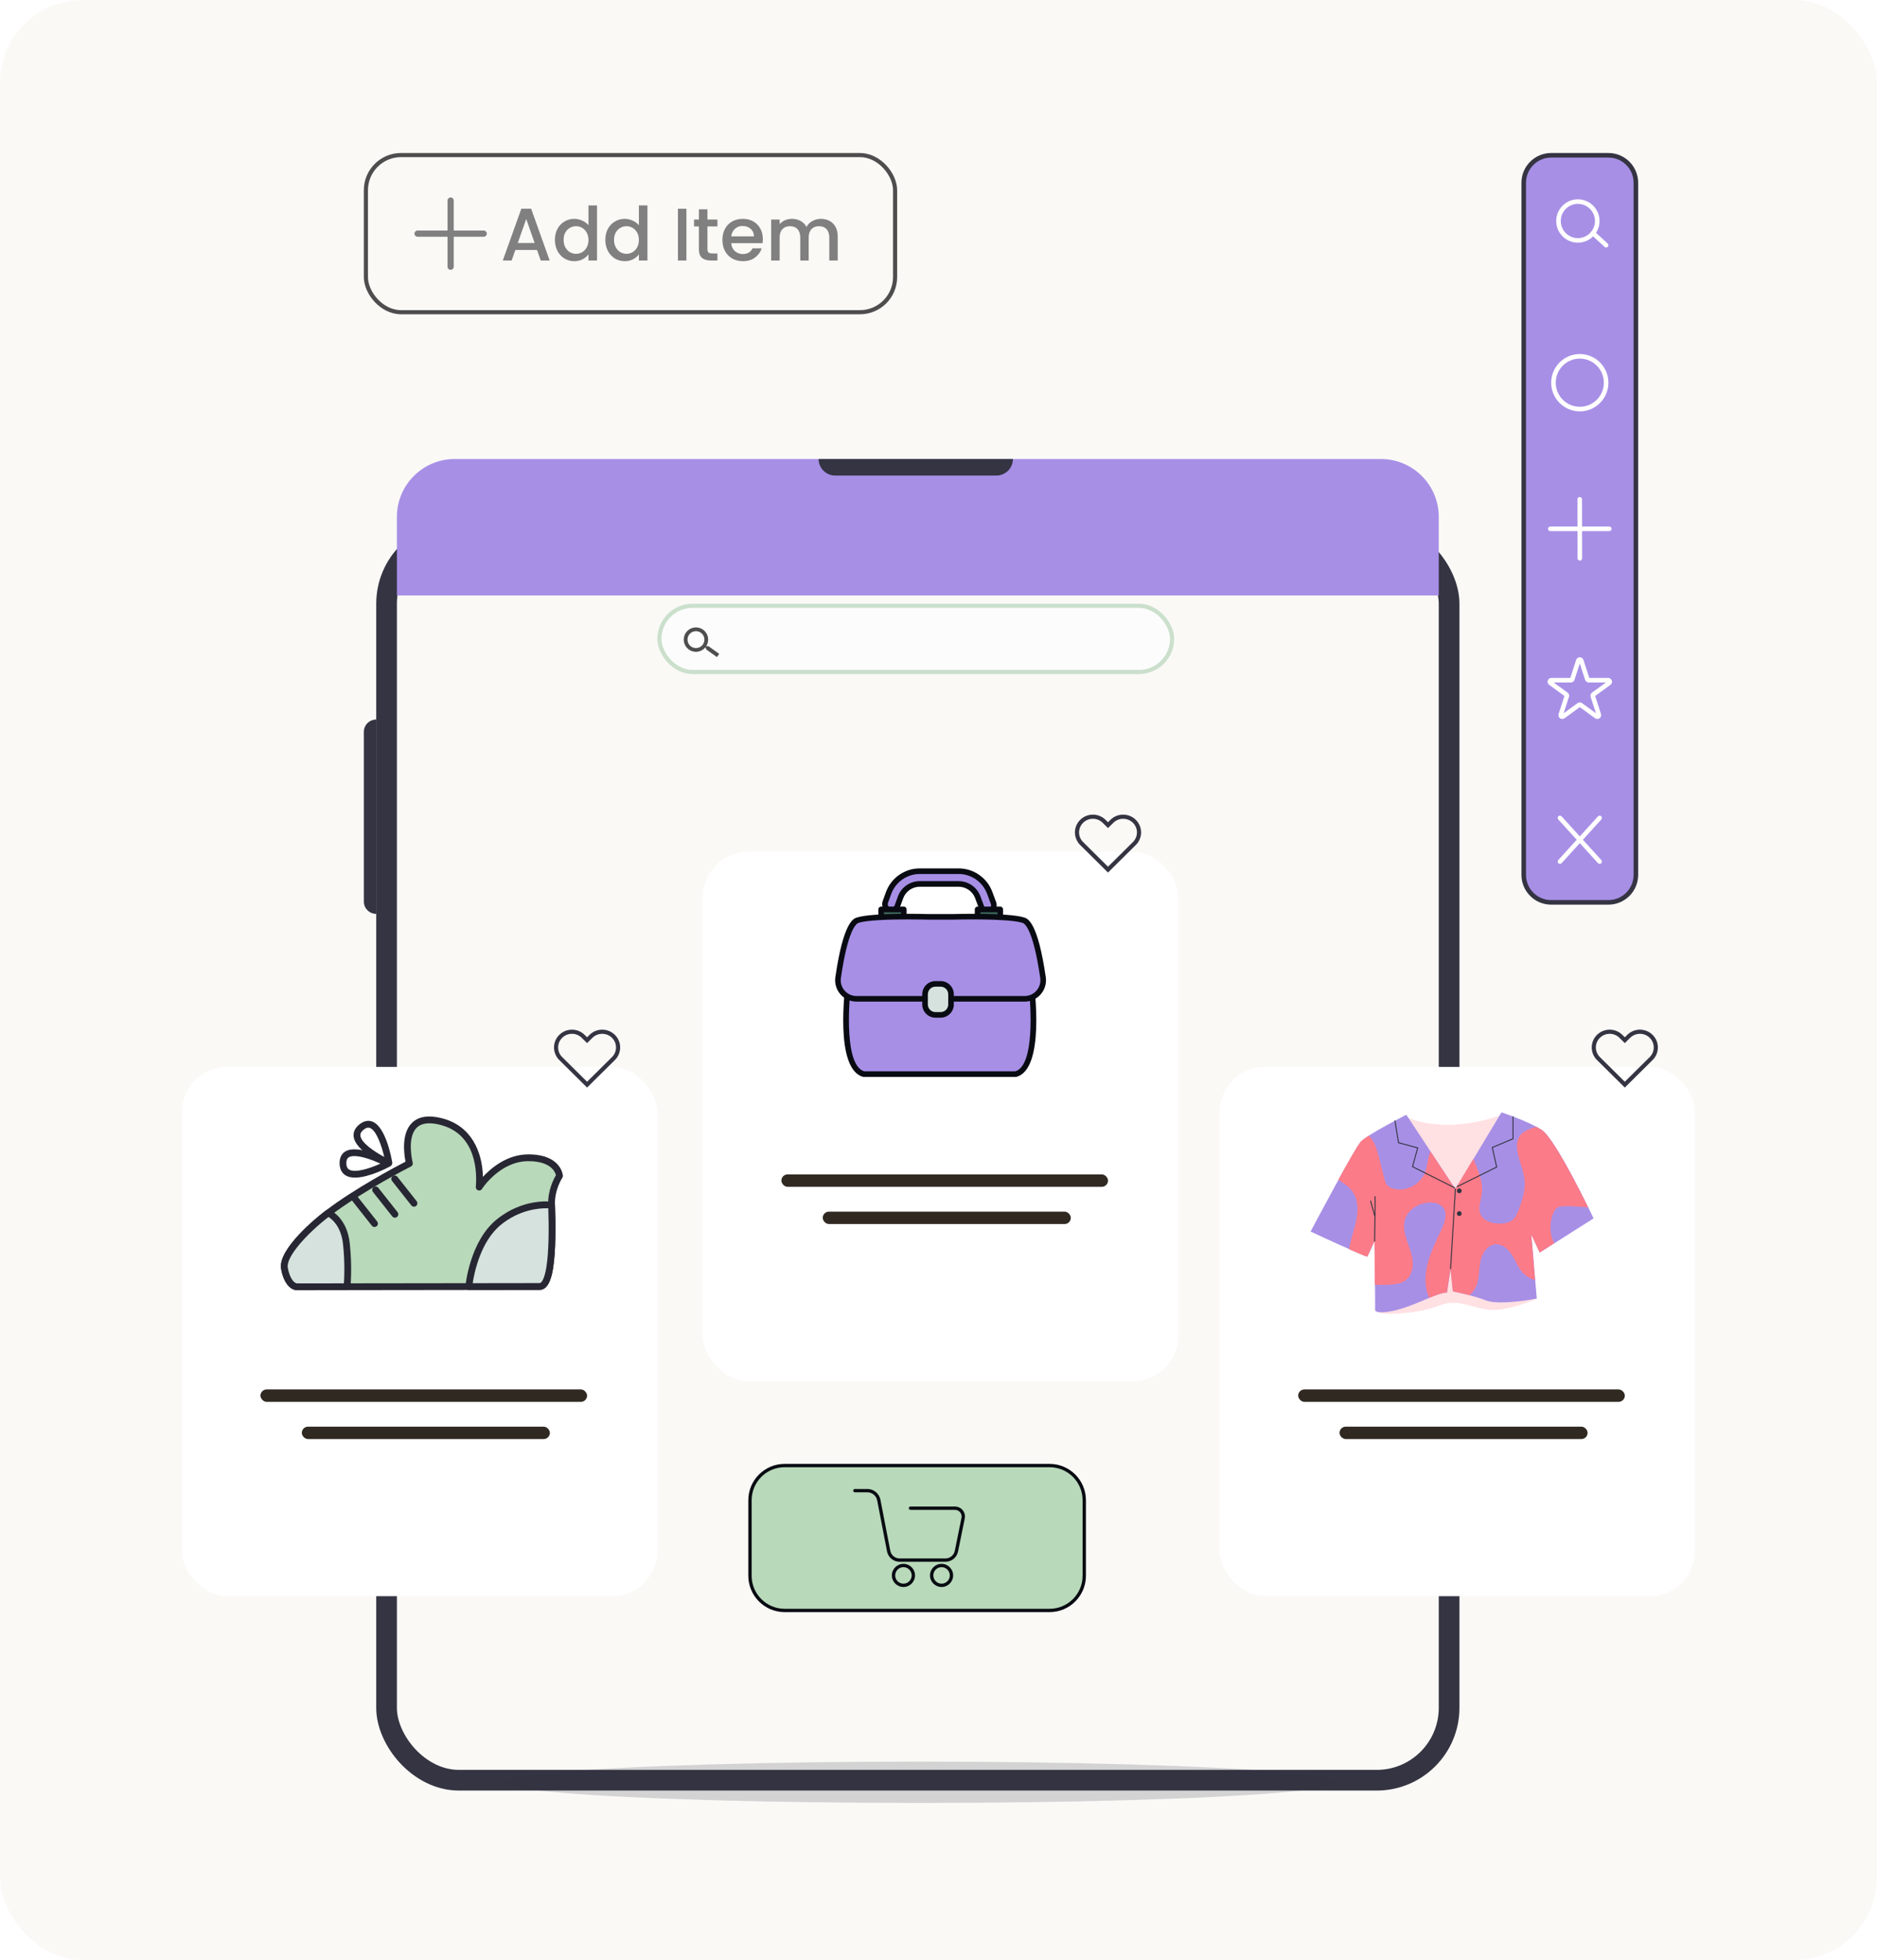 <svg width="454" height="474" viewBox="0 0 454 474" fill="none" xmlns="http://www.w3.org/2000/svg">
<rect width="454" height="474" rx="20" fill="#FAF9F6"/>
<path d="M389.048 218.212H375.182C371.521 218.212 368.553 215.241 368.553 211.576V44.189C368.553 40.524 371.521 37.553 375.182 37.553H389.048C392.709 37.553 395.677 40.524 395.677 44.189V211.576C395.677 215.241 392.709 218.212 389.048 218.212Z" fill="#A78FE6"/>
<path d="M389.048 218.765H375.181C371.222 218.765 368 215.54 368 211.576V44.189C368 40.225 371.222 37 375.181 37H389.048C393.008 37 396.229 40.225 396.229 44.189V211.576C396.229 215.54 393.007 218.765 389.048 218.765ZM375.181 38.105C371.83 38.105 369.105 40.835 369.105 44.189V211.576C369.105 214.93 371.83 217.659 375.181 217.659H389.048C392.399 217.659 395.125 214.93 395.125 211.576V44.189C395.125 40.835 392.399 38.105 389.048 38.105H375.181Z" fill="#343442"/>
<path d="M381.649 58.689C378.759 58.689 376.408 56.336 376.408 53.443C376.408 50.55 378.759 48.196 381.649 48.196C384.538 48.196 386.889 50.55 386.889 53.443C386.889 56.336 384.538 58.689 381.649 58.689ZM381.649 49.302C379.368 49.302 377.513 51.159 377.513 53.442C377.513 55.726 379.368 57.583 381.649 57.583C383.93 57.583 385.785 55.726 385.785 53.442C385.785 51.159 383.929 49.302 381.649 49.302Z" fill="white"/>
<path d="M388.486 59.858C388.352 59.858 388.218 59.81 388.112 59.713L384.929 56.787C384.704 56.581 384.689 56.231 384.896 56.006C385.102 55.781 385.451 55.767 385.676 55.973L388.859 58.898C389.083 59.105 389.099 59.454 388.892 59.679C388.784 59.798 388.635 59.858 388.486 59.858Z" fill="white"/>
<path d="M386.914 208.906C386.764 208.906 386.615 208.846 386.506 208.726L376.906 198.169C376.7 197.943 376.717 197.593 376.942 197.388C377.168 197.182 377.517 197.199 377.722 197.425L387.322 207.982C387.528 208.207 387.511 208.557 387.286 208.762C387.18 208.859 387.047 208.906 386.914 208.906Z" fill="white"/>
<path d="M377.314 208.906C377.181 208.906 377.048 208.859 376.942 208.762C376.717 208.557 376.7 208.207 376.906 207.982L386.506 197.425C386.71 197.199 387.06 197.182 387.285 197.388C387.511 197.594 387.527 197.943 387.322 198.169L377.722 208.726C377.614 208.845 377.464 208.906 377.314 208.906Z" fill="white"/>
<path d="M382.124 135.574C381.819 135.574 381.572 135.327 381.571 135.022L381.551 120.745C381.55 120.44 381.797 120.192 382.102 120.191H382.103C382.408 120.191 382.655 120.438 382.655 120.744L382.676 135.02C382.676 135.325 382.429 135.573 382.124 135.574H382.124Z" fill="white"/>
<path d="M374.984 128.437C374.679 128.437 374.432 128.189 374.432 127.884C374.432 127.579 374.679 127.331 374.984 127.331L389.244 127.328C389.549 127.328 389.796 127.576 389.796 127.881C389.796 128.186 389.549 128.434 389.244 128.434L374.984 128.437Z" fill="white"/>
<path d="M386.352 173.871C386.161 173.871 385.969 173.811 385.804 173.69L382.114 171.006L378.424 173.691C378.184 173.865 377.885 173.915 377.606 173.829C377.324 173.742 377.096 173.526 376.998 173.25C376.928 173.055 376.926 172.847 376.992 172.648L378.401 168.305L374.711 165.621C374.307 165.327 374.205 164.786 374.474 164.363C374.645 164.094 374.938 163.934 375.258 163.934H379.819L381.229 159.591C381.229 159.591 381.229 159.591 381.229 159.591C381.301 159.369 381.451 159.184 381.65 159.07C381.791 158.989 381.951 158.947 382.114 158.947C382.519 158.947 382.875 159.206 383 159.592L384.41 163.935H388.971C389.438 163.935 389.826 164.272 389.893 164.736C389.942 165.079 389.798 165.417 389.518 165.621L385.828 168.305L387.238 172.648C387.359 173.02 387.24 173.419 386.934 173.664C386.762 173.802 386.557 173.871 386.352 173.871ZM375.791 165.04L379.152 167.484C379.267 167.569 379.361 167.678 379.427 167.802C379.545 168.024 379.567 168.289 379.49 168.528L378.206 172.482L381.567 170.038C381.889 169.804 382.343 169.805 382.663 170.038L386.023 172.482L384.739 168.527C384.678 168.338 384.678 168.139 384.739 167.951C384.801 167.761 384.918 167.6 385.078 167.484L388.439 165.04H384.284C384.086 165.04 383.897 164.978 383.737 164.862C383.577 164.745 383.46 164.584 383.398 164.396L382.114 160.44L380.831 164.395C380.772 164.576 380.662 164.732 380.512 164.847C380.35 164.971 380.149 165.04 379.945 165.04H375.791ZM382.012 170.932C382.013 170.932 382.013 170.932 382.013 170.932H382.012Z" fill="white"/>
<path d="M382.114 99.477C378.297 99.477 375.191 96.368 375.191 92.546C375.191 88.725 378.297 85.616 382.114 85.616C385.931 85.616 389.036 88.725 389.036 92.546C389.036 96.368 385.931 99.477 382.114 99.477ZM382.114 86.722C378.906 86.722 376.296 89.335 376.296 92.546C376.296 95.758 378.906 98.371 382.114 98.371C385.322 98.371 387.932 95.758 387.932 92.546C387.932 89.335 385.322 86.722 382.114 86.722Z" fill="white"/>
<g filter="url(#filter0_d_1006_1134)">
<rect x="91" y="106" width="262" height="307" rx="20" fill="#FAF9F6"/>
<rect x="93.5" y="108.5" width="257" height="302" rx="17.5" stroke="#343442" stroke-width="5"/>
</g>
<path d="M96 125C96 117.268 102.268 111 110 111H334C341.732 111 348 117.268 348 125V144H96V125Z" fill="#A78FE6"/>
<g filter="url(#filter1_d_1006_1134)">
<rect x="159.5" y="136.5" width="124" height="16" rx="8" fill="#FCFCFC" stroke="#CBE0CC"/>
<path d="M171.357 146.25L171.002 146.308L170.857 146.207C171.225 145.606 171.365 144.892 171.25 144.197C171.155 143.62 170.892 143.085 170.493 142.659C170.094 142.232 169.578 141.934 169.009 141.801C168.441 141.667 167.845 141.706 167.298 141.911C166.751 142.116 166.278 142.478 165.937 142.952C165.596 143.427 165.404 143.991 165.384 144.574C165.364 145.158 165.518 145.734 165.826 146.23C166.134 146.726 166.582 147.12 167.114 147.361C167.646 147.603 168.237 147.681 168.814 147.587C169.535 147.468 170.156 147.095 170.595 146.572L170.736 146.678L170.794 147.032L173.403 148.9L173.962 148.123L171.357 146.25ZM168.666 146.69C167.55 146.873 166.501 146.12 166.318 145.005C166.135 143.889 166.888 142.841 168.005 142.658C169.121 142.475 170.17 143.228 170.353 144.343C170.536 145.459 169.783 146.508 168.666 146.69Z" fill="#4E4E4E"/>
</g>
<path d="M88 177C88 175.343 89.343 174 91 174V221C89.343 221 88 219.657 88 218V177Z" fill="#343442"/>
<path d="M202 115C199.791 115 198 113.209 198 111L245 111C245 113.209 243.209 115 241 115L202 115Z" fill="#343442"/>
<ellipse cx="222.5" cy="431" rx="100.5" ry="5" fill="#343442" fill-opacity="0.19"/>
<path d="M253.882 389.446H189.78C185.154 389.446 181.404 385.692 181.404 381.061V362.79C181.404 358.158 185.154 354.404 189.78 354.404H253.882C258.508 354.404 262.258 358.158 262.258 362.79V381.061C262.258 385.692 258.508 389.446 253.882 389.446Z" fill="#B8D9BA"/>
<path d="M253.881 389.849H189.779C184.938 389.849 181 385.907 181 381.06V362.789C181 357.943 184.938 354 189.779 354H253.881C258.722 354 262.66 357.943 262.66 362.789V381.06C262.66 385.907 258.722 389.849 253.881 389.849ZM189.779 354.808C185.383 354.808 181.807 358.388 181.807 362.789V381.06C181.807 385.461 185.383 389.042 189.779 389.042H253.881C258.277 389.042 261.853 385.461 261.853 381.06V362.789C261.853 358.388 258.277 354.808 253.881 354.808H189.779Z" fill="#090B12"/>
<path d="M228.701 377.673H217.583C216.106 377.673 214.829 376.619 214.549 375.167L212.166 362.835C211.947 361.702 210.951 360.879 209.798 360.879H206.771C206.548 360.879 206.367 360.698 206.367 360.475C206.367 360.252 206.548 360.071 206.771 360.071H209.798C211.336 360.071 212.665 361.169 212.957 362.682L215.341 375.013C215.548 376.087 216.491 376.865 217.583 376.865H228.701C229.782 376.865 230.724 376.095 230.939 375.034L232.56 367.05C232.656 366.575 232.536 366.088 232.23 365.713C231.924 365.337 231.471 365.122 230.986 365.122H220.219C219.997 365.122 219.816 364.942 219.816 364.718C219.816 364.495 219.997 364.315 220.219 364.315H230.986C231.713 364.315 232.394 364.638 232.854 365.201C233.314 365.765 233.495 366.497 233.35 367.211L231.73 375.195C231.438 376.631 230.164 377.673 228.701 377.673Z" fill="#090B12"/>
<path d="M227.741 383.777C226.197 383.777 224.941 382.52 224.941 380.974C224.941 379.428 226.197 378.171 227.741 378.171C229.285 378.171 230.541 379.428 230.541 380.974C230.541 382.52 229.285 383.777 227.741 383.777ZM227.741 378.979C226.642 378.979 225.748 379.874 225.748 380.974C225.748 382.074 226.642 382.969 227.741 382.969C228.84 382.969 229.734 382.074 229.734 380.974C229.734 379.874 228.84 378.979 227.741 378.979Z" fill="#090B12"/>
<path d="M218.52 383.777C216.977 383.777 215.721 382.52 215.721 380.974C215.721 379.428 216.977 378.171 218.52 378.171C220.064 378.171 221.32 379.428 221.32 380.974C221.32 382.52 220.064 383.777 218.52 383.777ZM218.52 378.979C217.421 378.979 216.527 379.874 216.527 380.974C216.527 382.074 217.421 382.969 218.52 382.969C219.619 382.969 220.514 382.074 220.514 380.974C220.514 379.874 219.619 378.979 218.52 378.979Z" fill="#090B12"/>
<g filter="url(#filter2_d_1006_1134)">
<rect x="170" y="186" width="115" height="128" rx="11" fill="white"/>
</g>
<path d="M261.623 198.614L261.624 198.614C263.124 197.129 265.56 197.129 267.06 198.614L267.06 198.614L267.648 199.196L268 199.545L268.352 199.196L268.94 198.614C270.44 197.129 272.876 197.129 274.377 198.614C275.875 200.098 275.874 202.5 274.377 203.983L268 210.296L261.623 203.983L261.272 204.339L261.623 203.983C260.126 202.5 260.126 200.098 261.623 198.614Z" stroke="#343442"/>
<rect x="189" y="284" width="79" height="3" rx="1.5" fill="#302922"/>
<rect x="199" y="293" width="60" height="3" rx="1.5" fill="#302922"/>
<path d="M238.857 220.451C238.232 220.451 237.644 220.067 237.414 219.445L236.503 216.98C235.791 215.051 233.932 213.755 231.878 213.755H222.454C220.389 213.755 218.527 215.06 217.82 217.002L217.03 219.17C216.739 219.969 215.857 220.381 215.059 220.09C214.26 219.798 213.849 218.914 214.14 218.115L214.93 215.947C216.078 212.794 219.102 210.676 222.454 210.676H231.878C235.213 210.676 238.231 212.78 239.388 215.911L240.299 218.377C240.594 219.174 240.187 220.06 239.39 220.355C239.214 220.42 239.034 220.451 238.857 220.451Z" fill="#A78FE6"/>
<path d="M238.859 221.128C237.936 221.128 237.101 220.546 236.782 219.68L235.87 217.215C235.255 215.551 233.651 214.433 231.879 214.433H222.455C220.673 214.433 219.066 215.559 218.456 217.234L217.666 219.403C217.464 219.959 217.057 220.403 216.521 220.653C215.985 220.903 215.384 220.929 214.828 220.726C214.273 220.523 213.829 220.116 213.579 219.579C213.33 219.042 213.303 218.441 213.506 217.885L214.296 215.716C215.541 212.297 218.82 210 222.454 210H231.879C235.495 210 238.768 212.281 240.023 215.677L240.934 218.142C241.357 219.289 240.77 220.566 239.626 220.99C239.379 221.082 239.12 221.128 238.859 221.128ZM222.455 213.079H231.879C234.215 213.079 236.328 214.553 237.139 216.745L238.05 219.211C238.21 219.644 238.718 219.884 239.158 219.72C239.604 219.555 239.832 219.058 239.667 218.611L238.756 216.146C237.696 213.279 234.933 211.353 231.879 211.353H222.455C219.386 211.353 216.618 213.292 215.567 216.179L214.777 218.347C214.698 218.564 214.708 218.799 214.806 219.007C214.903 219.216 215.075 219.375 215.292 219.454C215.508 219.533 215.742 219.523 215.951 219.426C216.16 219.329 216.318 219.155 216.397 218.939L217.187 216.77C217.99 214.563 220.107 213.079 222.455 213.079Z" fill="#090B12"/>
<path d="M241.935 219.915H236.451V222.526H241.935V219.915Z" fill="#3A6658"/>
<path d="M241.935 223.203H236.451C236.078 223.203 235.775 222.9 235.775 222.526V219.915C235.775 219.542 236.078 219.238 236.451 219.238H241.935C242.308 219.238 242.611 219.541 242.611 219.915V222.526C242.61 222.9 242.308 223.203 241.935 223.203ZM237.127 221.85H241.259V220.592H237.127V221.85Z" fill="#090B12"/>
<path d="M249.29 236.854H205.323C205.323 236.854 202.38 258.01 208.934 259.75H245.679C252.232 258.009 249.29 236.854 249.29 236.854Z" fill="#A78FE6"/>
<path d="M245.678 260.427H208.933C208.874 260.427 208.816 260.42 208.759 260.405C201.827 258.563 204.343 238.986 204.652 236.76C204.699 236.426 204.984 236.177 205.322 236.177H249.289C249.626 236.177 249.911 236.426 249.958 236.76C250.268 238.986 252.783 258.563 245.851 260.405C245.795 260.419 245.737 260.427 245.678 260.427ZM209.026 259.074H245.585C250.236 257.676 249.467 243.596 248.697 237.53H205.913C205.143 243.596 204.374 257.676 209.026 259.074Z" fill="#090B12"/>
<path d="M218.606 219.915H213.123V222.526H218.606V219.915Z" fill="#3A6658"/>
<path d="M218.607 223.203H213.123C212.75 223.203 212.447 222.9 212.447 222.526V219.915C212.447 219.542 212.75 219.238 213.123 219.238H218.607C218.98 219.238 219.283 219.541 219.283 219.915V222.526C219.283 222.9 218.98 223.203 218.607 223.203ZM213.799 221.85H217.931V220.592H213.799V221.85Z" fill="#090B12"/>
<path d="M247.549 222.527C243.804 221.322 230.296 221.724 230.296 221.724H224.701C224.701 221.724 211.193 221.322 207.448 222.527C205.024 223.307 203.497 231.042 202.721 236.402C202.328 239.113 204.433 241.541 207.169 241.541H247.828C250.564 241.541 252.668 239.113 252.276 236.402C251.5 231.042 249.973 223.307 247.549 222.527Z" fill="#A78FE6"/>
<path d="M247.829 242.217H207.17C205.668 242.217 204.242 241.565 203.259 240.428C202.278 239.293 201.838 237.79 202.054 236.305C203.99 222.929 206.438 222.142 207.243 221.883C211.054 220.656 224.166 221.03 224.722 221.047L230.298 221.047C230.834 221.03 243.946 220.656 247.758 221.883C248.562 222.142 251.01 222.929 252.947 236.305C253.162 237.79 252.722 239.293 251.741 240.428C250.757 241.565 249.332 242.217 247.829 242.217ZM219.688 222.337C215.478 222.337 209.814 222.476 207.656 223.171C207.081 223.356 205.076 224.863 203.391 236.499C203.232 237.595 203.557 238.704 204.281 239.542C205.007 240.382 206.06 240.864 207.17 240.864H247.829C248.938 240.864 249.991 240.382 250.717 239.542C251.442 238.704 251.766 237.595 251.608 236.499C249.923 224.863 247.917 223.356 247.342 223.171C243.751 222.015 230.45 222.395 230.317 222.4L224.701 222.4C224.64 222.399 222.485 222.337 219.688 222.337Z" fill="#090B12"/>
<path d="M227.519 245.423H226.255C224.869 245.423 223.744 244.298 223.744 242.909V240.439C223.744 239.051 224.869 237.925 226.255 237.925H227.519C228.906 237.925 230.03 239.051 230.03 240.439V242.909C230.03 244.298 228.906 245.423 227.519 245.423Z" fill="#D5E2DD"/>
<path d="M227.519 246.1H226.255C224.498 246.1 223.068 244.669 223.068 242.909V240.439C223.068 238.68 224.498 237.248 226.255 237.248H227.519C229.277 237.248 230.706 238.679 230.706 240.439V242.909C230.706 244.668 229.277 246.1 227.519 246.1ZM226.256 238.602C225.244 238.602 224.42 239.426 224.42 240.439V242.909C224.42 243.922 225.243 244.746 226.256 244.746H227.519C228.531 244.746 229.355 243.922 229.355 242.909V240.439C229.355 239.426 228.531 238.602 227.519 238.602H226.256Z" fill="#090B12"/>
<g filter="url(#filter3_d_1006_1134)">
<rect x="44" y="238" width="115" height="128" rx="11" fill="white"/>
</g>
<path d="M135.623 250.614L135.624 250.614C137.124 249.129 139.56 249.129 141.06 250.614L141.06 250.614L141.648 251.196L142 251.545L142.352 251.196L142.94 250.614C144.44 249.129 146.876 249.129 148.377 250.614C149.875 252.098 149.874 254.5 148.377 255.983L142 262.296L135.623 255.983L135.272 256.339L135.623 255.983C134.126 254.5 134.126 252.098 135.623 250.614Z" stroke="#343442"/>
<rect x="63" y="336" width="79" height="3" rx="1.5" fill="#302922"/>
<rect x="73" y="345" width="60" height="3" rx="1.5" fill="#302922"/>
<g filter="url(#filter4_d_1006_1134)">
<rect x="295" y="238" width="115" height="128" rx="11" fill="white"/>
</g>
<path d="M386.623 250.614L386.624 250.614C388.124 249.129 390.56 249.129 392.06 250.614L392.06 250.614L392.648 251.196L393 251.545L393.352 251.196L393.94 250.614C395.44 249.129 397.876 249.129 399.377 250.614C400.875 252.098 400.874 254.5 399.377 255.983L393 262.296L386.623 255.983L386.272 256.339L386.623 255.983C385.126 254.5 385.126 252.098 386.623 250.614Z" stroke="#343442"/>
<rect x="314" y="336" width="79" height="3" rx="1.5" fill="#302922"/>
<rect x="324" y="345" width="60" height="3" rx="1.5" fill="#302922"/>
<path d="M135.333 284.365C135.333 284.365 133.255 287.384 133.413 291.434C133.592 296.241 133.636 302.443 132.958 306.59C132.516 309.28 131.761 311.108 130.538 311.103L113.392 311.127L83.94 311.161L83.923 311.165L71.9 311.18C70.572 311.179 69.269 309.453 68.797 306.673C68.24 303.395 74.062 297.459 78.717 293.834C78.937 293.66 79.155 293.497 79.379 293.33L79.385 293.325C87.448 287.202 99.027 281.358 99.027 281.358C99.027 281.358 95.672 268.467 106.627 271.201C117.33 273.867 115.955 286.414 115.905 287.077C116.037 286.666 120.722 279.984 127.771 279.979C135.014 279.968 135.333 284.365 135.333 284.365Z" fill="#B8D9BA"/>
<path d="M71.9 312C70.057 311.999 68.523 309.962 67.988 306.81C67.162 301.951 77.08 294.069 78.214 293.186C78.433 293.012 78.657 292.845 78.887 292.673C85.899 287.347 95.649 282.182 98.088 280.917C97.731 279.138 97.028 274.184 99.596 271.586C101.167 269.997 103.6 269.599 106.824 270.405C114.023 272.198 116.667 278.528 116.807 284.598C118.889 282.325 122.773 279.162 127.77 279.158C127.779 279.158 127.787 279.158 127.796 279.158C135.686 279.158 136.135 284.096 136.15 284.307C136.163 284.493 136.114 284.677 136.008 284.831C135.983 284.868 134.087 287.698 134.231 291.403C134.404 296.039 134.464 302.458 133.766 306.723C133.554 308.01 132.912 311.924 130.543 311.924C130.54 311.924 130.537 311.924 130.534 311.924L83.991 311.981C83.967 311.984 83.944 311.985 83.923 311.985L71.9 312ZM103.859 271.641C102.523 271.641 101.486 272.007 100.763 272.739C98.318 275.209 99.804 281.092 99.82 281.151C99.916 281.525 99.74 281.916 99.395 282.09C99.28 282.148 87.788 287.973 79.88 293.979C79.649 294.151 79.438 294.309 79.225 294.478C74.226 298.37 69.159 303.917 69.604 306.536C70.025 309.019 71.101 310.359 71.899 310.359L83.869 310.345C83.894 310.342 83.917 310.341 83.938 310.341L130.536 310.283H130.537C130.993 310.283 131.685 309.282 132.148 306.458C132.824 302.328 132.763 296.025 132.592 291.466C132.454 287.883 133.935 285.084 134.471 284.194C134.271 283.376 133.21 280.8 127.795 280.8C127.787 280.8 127.78 280.8 127.772 280.8C121.081 280.804 116.825 287.133 116.661 287.395C116.513 287.75 116.138 287.959 115.748 287.883C115.34 287.804 115.056 287.431 115.087 287.017L115.094 286.932C115.348 283.999 115.473 274.251 106.428 271.998C105.476 271.76 104.619 271.641 103.859 271.641ZM116.685 287.327C116.68 287.344 116.674 287.36 116.668 287.377C116.677 287.357 116.681 287.34 116.685 287.327Z" fill="#272633"/>
<path d="M133.414 291.434C133.593 296.241 133.637 302.444 132.959 306.59C132.517 309.28 131.762 311.108 130.539 311.103L113.393 311.127C113.393 311.127 114.373 300.652 120.623 295.558C126.872 290.463 133.414 291.434 133.414 291.434Z" fill="#D5E2DD"/>
<path d="M113.392 311.948C113.161 311.948 112.941 311.85 112.786 311.68C112.63 311.509 112.554 311.281 112.576 311.05C112.617 310.609 113.663 300.173 120.105 294.921C126.56 289.658 133.25 290.581 133.533 290.622C133.924 290.68 134.217 291.009 134.232 291.403C134.405 296.038 134.465 302.457 133.767 306.722C133.556 308.01 132.913 311.923 130.544 311.923C130.541 311.923 130.538 311.923 130.536 311.923L113.393 311.947L113.392 311.948ZM132.106 292.186C130.014 292.186 125.482 292.654 121.139 296.194C116.275 300.16 114.727 307.713 114.328 310.305L130.537 310.283H130.539C130.995 310.283 131.686 309.281 132.15 306.457C132.79 302.543 132.768 296.679 132.62 292.196C132.47 292.19 132.298 292.186 132.106 292.186Z" fill="#272633"/>
<path d="M83.783 300.763C84.417 306.647 83.94 311.16 83.94 311.16L83.923 311.164L71.9 311.179C70.572 311.178 69.269 309.452 68.797 306.672C68.24 303.394 74.062 297.458 78.717 293.833C78.937 293.659 79.155 293.496 79.379 293.329L79.385 293.324C79.597 293.416 83.173 295.048 83.783 300.763Z" fill="#D5E2DD"/>
<path d="M71.9 312C70.057 311.999 68.523 309.962 67.988 306.81C67.162 301.95 77.08 294.069 78.214 293.186C78.433 293.012 78.657 292.845 78.887 292.673C79.122 292.498 79.441 292.454 79.71 292.571C80.142 292.758 83.945 294.571 84.597 300.675C85.233 306.579 84.774 311.06 84.754 311.247C84.716 311.601 84.455 311.891 84.108 311.964C84.052 311.975 83.979 311.985 83.923 311.985L71.9 312ZM79.459 294.295C79.38 294.355 79.303 294.415 79.225 294.477C74.226 298.37 69.159 303.916 69.604 306.535C70.025 309.018 71.101 310.358 71.899 310.359L83.183 310.345C83.284 308.852 83.438 305.218 82.967 300.851C82.967 300.851 82.967 300.851 82.967 300.85C82.516 296.627 80.364 294.86 79.459 294.295Z" fill="#272633"/>
<path d="M85.862 284.774C85.009 284.774 84.23 284.621 83.606 284.244C82.927 283.834 82.123 282.975 82.137 281.212C82.15 279.604 82.914 278.815 83.552 278.435C86.571 276.641 93.486 280.25 94.265 280.667C94.531 280.81 94.698 281.088 94.698 281.39C94.698 281.692 94.532 281.971 94.266 282.113C93.654 282.443 89.198 284.774 85.862 284.774ZM85.706 279.565C85.172 279.565 84.719 279.65 84.388 279.847C84.129 280.001 83.783 280.312 83.776 281.226C83.767 282.3 84.158 282.661 84.453 282.839C85.875 283.699 89.392 282.588 92.025 281.39C89.987 280.458 87.427 279.565 85.706 279.565Z" fill="#272633"/>
<path d="M94.064 282.062C93.95 282.062 93.835 282.039 93.728 281.99C92.932 281.633 85.942 278.395 85.538 274.834C85.449 274.047 85.637 272.884 87.041 271.82C88.322 270.849 89.413 270.973 90.102 271.248C93.363 272.548 94.727 280.235 94.872 281.108C94.921 281.406 94.803 281.707 94.563 281.892C94.418 282.004 94.242 282.062 94.064 282.062ZM89.088 272.69C88.823 272.69 88.479 272.789 88.032 273.128C87.176 273.776 87.129 274.306 87.168 274.649C87.355 276.305 90.381 278.416 92.934 279.772C92.272 276.908 91.01 273.375 89.496 272.772C89.388 272.729 89.254 272.69 89.088 272.69Z" fill="#272633"/>
<path d="M100.133 291.806C99.891 291.806 99.651 291.699 99.489 291.494L94.831 285.594C94.551 285.238 94.61 284.722 94.966 284.441C95.32 284.161 95.836 284.221 96.117 284.576L100.775 290.476C101.055 290.832 100.996 291.348 100.64 291.629C100.49 291.748 100.311 291.806 100.133 291.806Z" fill="#272633"/>
<path d="M95.519 294.466C95.278 294.466 95.038 294.359 94.876 294.154L90.218 288.254C89.937 287.899 89.997 287.382 90.352 287.101C90.707 286.821 91.222 286.881 91.504 287.236L96.162 293.136C96.442 293.492 96.382 294.008 96.027 294.289C95.877 294.408 95.698 294.466 95.519 294.466Z" fill="#272633"/>
<path d="M90.586 296.718C90.344 296.718 90.104 296.611 89.942 296.406L85.284 290.506C85.004 290.15 85.063 289.634 85.419 289.353C85.774 289.073 86.289 289.133 86.57 289.488L91.228 295.388C91.509 295.744 91.449 296.26 91.094 296.541C90.943 296.66 90.764 296.718 90.586 296.718Z" fill="#272633"/>
<path d="M364.639 284.204C364.669 284.204 364.698 284.193 364.721 284.17C364.767 284.125 364.768 284.051 364.722 284.005C363.952 283.234 362.454 282.2 362.391 282.157C362.335 282.121 362.263 282.134 362.228 282.187C362.191 282.24 362.204 282.313 362.257 282.35C362.273 282.36 363.802 283.414 364.556 284.17C364.578 284.193 364.609 284.204 364.639 284.204Z" fill="#313440"/>
<path d="M363.069 286.88C363.134 286.88 363.186 286.828 363.186 286.763C363.186 285.606 360.777 274.284 360.674 273.803C360.661 273.739 360.596 273.699 360.536 273.713C360.473 273.726 360.432 273.788 360.446 273.851C360.471 273.969 362.953 285.631 362.953 286.763C362.953 286.828 363.005 286.88 363.069 286.88Z" fill="#313440"/>
<path d="M340.3 270.158C340.3 270.158 349.034 274.799 363.915 269.365L367.652 309.691L371.704 314.035C371.704 314.035 364.178 317.51 359.403 316.641C354.627 315.773 352.167 314.035 347.97 315.773C343.773 317.51 333.353 318.524 332.63 316.931C331.906 315.338 337.839 290.721 337.839 290.721L340.3 270.158Z" fill="#FFE0E3"/>
<path d="M363.166 269L352.022 287.536L340.155 269.579C340.155 269.579 330.748 274.358 329.156 276.096C327.564 277.833 317 297.817 317 297.817C317 297.817 329.735 303.754 330.748 303.899L332.485 300.134L332.63 316.932C332.63 316.932 333.209 317.945 337.84 316.787C342.471 315.628 347.97 312.443 349.996 312.587L350.864 306.795L351.443 312.298C351.443 312.298 356.074 313.167 359.403 314.47C362.731 315.773 371.704 314.036 371.704 314.036L370.402 298.541L372.428 302.885L385.452 294.631C385.452 294.631 376.335 275.372 372.862 273.2C369.389 271.027 363.166 269 363.166 269Z" fill="#A78FE6"/>
<path d="M327.846 296.06C328.494 293.462 328.706 290.515 327.217 288.289C326.357 287.003 325.048 286.136 323.709 285.301C326.134 280.892 328.442 276.836 329.121 276.096C329.465 275.72 330.187 275.198 331.089 274.616C331.265 274.792 331.436 274.973 331.592 275.172C332.654 276.523 333.107 278.242 333.533 279.907C333.955 281.555 334.376 283.204 334.798 284.852C334.951 285.449 335.114 286.067 335.501 286.546C335.989 287.15 336.766 287.446 337.53 287.578C340.562 288.103 343.83 286.141 344.796 283.217C345.302 281.682 345.303 279.874 346.015 278.5L351.987 287.536L356.358 280.264C356.418 280.398 356.477 280.532 356.535 280.665C357.663 283.293 358.815 286.093 358.391 288.921C358.166 290.418 357.506 291.956 358 293.387C358.661 295.302 361.047 295.994 363.07 295.895C364.007 295.849 364.98 295.678 365.727 295.112C366.561 294.48 366.988 293.459 367.36 292.481C368.194 290.286 368.943 287.981 368.776 285.638C368.592 283.056 367.311 280.665 366.989 278.097C366.836 276.875 366.935 275.538 367.696 274.57C368.144 274.001 368.781 273.612 369.43 273.292C370.124 272.95 370.85 272.689 371.593 272.494C372.028 272.726 372.446 272.962 372.826 273.2C375.501 274.873 381.52 286.673 384.147 292.013C382.147 291.755 380.127 291.645 378.111 291.701C377.716 291.712 377.311 291.732 376.95 291.891C376.335 292.163 375.958 292.787 375.694 293.404C374.799 295.498 374.782 297.951 375.649 300.057C375.732 300.258 375.829 300.452 375.924 300.648L372.392 302.886L370.366 298.542L371.293 309.571C370.299 309.262 369.374 308.807 368.613 308.087C367.344 306.887 366.731 305.17 365.829 303.674C364.928 302.178 363.449 300.761 361.708 300.897C359.609 301.06 358.35 303.351 358.006 305.429C357.662 307.508 357.808 309.744 356.787 311.587C356.435 312.223 355.959 312.756 355.415 313.218C353.233 312.641 351.408 312.298 351.408 312.298L350.829 306.796L349.961 312.588C349.083 312.525 347.553 313.088 345.726 313.839C345.588 313.573 345.465 313.298 345.366 313.017C344.431 310.366 344.716 307.418 345.53 304.727C346.343 302.036 347.658 299.53 348.807 296.965C349.529 295.353 350.138 293.315 349.013 291.955C348.324 291.121 347.167 290.831 346.085 290.811C343.371 290.76 340.521 292.403 339.799 295.022C339.197 297.206 340.106 299.483 340.855 301.621C341.328 302.968 341.746 304.363 341.721 305.79C341.695 307.217 341.165 308.698 340.039 309.573C338.992 310.387 337.6 310.576 336.277 310.659C335.033 310.738 333.785 310.742 332.54 310.686L332.45 300.134L330.713 303.899C330.355 303.848 328.531 303.072 326.323 302.092C326.618 300.056 327.345 298.07 327.846 296.06Z" fill="#FB7B88"/>
<path d="M350.865 306.912C350.927 306.912 350.979 306.864 350.982 306.802L352.14 287.542C352.143 287.477 352.094 287.422 352.03 287.418C352.027 287.418 352.024 287.418 352.022 287.418C351.961 287.418 351.909 287.466 351.906 287.528L350.748 306.788C350.745 306.853 350.794 306.908 350.858 306.912C350.861 306.912 350.863 306.912 350.865 306.912Z" fill="#313440"/>
<path d="M352.457 287.073C352.474 287.073 352.492 287.069 352.509 287.061L362.143 282.289L361.082 277.564L366.081 275.449V270.061C366.081 269.997 366.029 269.944 365.964 269.944C365.899 269.944 365.847 269.997 365.847 270.061V275.293L360.812 277.425L360.833 277.52L361.875 282.161L352.405 286.851C352.347 286.879 352.323 286.95 352.352 287.008C352.372 287.049 352.414 287.073 352.457 287.073Z" fill="#313440"/>
<path d="M351.878 287.363C351.921 287.363 351.962 287.34 351.982 287.298C352.011 287.241 351.987 287.17 351.93 287.142L341.789 282.068L343.049 277.51L338.377 276.244L337.521 271.008C337.511 270.944 337.45 270.902 337.387 270.912C337.324 270.922 337.28 270.982 337.291 271.046L338.17 276.431L342.761 277.675L341.513 282.191L351.826 287.351C351.842 287.359 351.861 287.363 351.878 287.363Z" fill="#313440"/>
<path d="M332.486 300.251C332.55 300.251 332.602 300.2 332.603 300.136C332.611 299.744 332.795 290.512 332.7 289.36C332.694 289.299 332.643 289.253 332.583 289.253C332.58 289.253 332.577 289.253 332.573 289.253C332.509 289.259 332.462 289.315 332.466 289.38C332.561 290.519 332.371 300.036 332.369 300.132C332.368 300.196 332.419 300.25 332.483 300.251C332.484 300.251 332.485 300.251 332.486 300.251Z" fill="#313440"/>
<path d="M332.486 294.024C332.496 294.024 332.507 294.023 332.517 294.02C332.579 294.003 332.615 293.938 332.598 293.876L331.633 290.401C331.617 290.339 331.552 290.303 331.49 290.319C331.428 290.337 331.391 290.401 331.409 290.464L332.373 293.939C332.387 293.99 332.434 294.024 332.486 294.024Z" fill="#313440"/>
<path d="M352.385 287.97C352.385 287.65 352.644 287.391 352.964 287.391C353.283 287.391 353.542 287.65 353.542 287.97C353.542 288.29 353.283 288.549 352.964 288.549C352.644 288.549 352.385 288.29 352.385 287.97Z" fill="#313440"/>
<path d="M352.385 293.473C352.385 293.153 352.644 292.894 352.964 292.894C353.283 292.894 353.542 293.153 353.542 293.473C353.542 293.793 353.283 294.052 352.964 294.052C352.644 294.052 352.385 293.793 352.385 293.473Z" fill="#313440"/>
<rect x="88.5" y="37.5" width="128" height="38" rx="8.5" stroke="#4E4E4E"/>
<path d="M109 64.5L109 48.5" stroke="#808080" stroke-width="1.5" stroke-linecap="round"/>
<path d="M101 56.5H117" stroke="#808080" stroke-width="1.5" stroke-linecap="round"/>
<path d="M129.892 60.444H124.654L123.754 63H121.612L126.094 50.472H128.47L132.952 63H130.792L129.892 60.444ZM129.316 58.77L127.282 52.956L125.23 58.77H129.316ZM134.217 57.996C134.217 57 134.421 56.118 134.829 55.35C135.249 54.582 135.813 53.988 136.521 53.568C137.241 53.136 138.039 52.92 138.915 52.92C139.563 52.92 140.199 53.064 140.823 53.352C141.459 53.628 141.963 54 142.335 54.468V49.68H144.405V63H142.335V61.506C141.999 61.986 141.531 62.382 140.931 62.694C140.343 63.006 139.665 63.162 138.897 63.162C138.033 63.162 137.241 62.946 136.521 62.514C135.813 62.07 135.249 61.458 134.829 60.678C134.421 59.886 134.217 58.992 134.217 57.996ZM142.335 58.032C142.335 57.348 142.191 56.754 141.903 56.25C141.627 55.746 141.261 55.362 140.805 55.098C140.349 54.834 139.857 54.702 139.329 54.702C138.801 54.702 138.309 54.834 137.853 55.098C137.397 55.35 137.025 55.728 136.737 56.232C136.461 56.724 136.323 57.312 136.323 57.996C136.323 58.68 136.461 59.28 136.737 59.796C137.025 60.312 137.397 60.708 137.853 60.984C138.321 61.248 138.813 61.38 139.329 61.38C139.857 61.38 140.349 61.248 140.805 60.984C141.261 60.72 141.627 60.336 141.903 59.832C142.191 59.316 142.335 58.716 142.335 58.032ZM146.416 57.996C146.416 57 146.62 56.118 147.028 55.35C147.448 54.582 148.012 53.988 148.72 53.568C149.44 53.136 150.238 52.92 151.114 52.92C151.762 52.92 152.398 53.064 153.022 53.352C153.658 53.628 154.162 54 154.534 54.468V49.68H156.604V63H154.534V61.506C154.198 61.986 153.73 62.382 153.13 62.694C152.542 63.006 151.864 63.162 151.096 63.162C150.232 63.162 149.44 62.946 148.72 62.514C148.012 62.07 147.448 61.458 147.028 60.678C146.62 59.886 146.416 58.992 146.416 57.996ZM154.534 58.032C154.534 57.348 154.39 56.754 154.102 56.25C153.826 55.746 153.46 55.362 153.004 55.098C152.548 54.834 152.056 54.702 151.528 54.702C151 54.702 150.508 54.834 150.052 55.098C149.596 55.35 149.224 55.728 148.936 56.232C148.66 56.724 148.522 57.312 148.522 57.996C148.522 58.68 148.66 59.28 148.936 59.796C149.224 60.312 149.596 60.708 150.052 60.984C150.52 61.248 151.012 61.38 151.528 61.38C152.056 61.38 152.548 61.248 153.004 60.984C153.46 60.72 153.826 60.336 154.102 59.832C154.39 59.316 154.534 58.716 154.534 58.032ZM166.027 50.49V63H163.975V50.49H166.027ZM171.115 54.756V60.246C171.115 60.618 171.199 60.888 171.367 61.056C171.547 61.212 171.847 61.29 172.267 61.29H173.527V63H171.907C170.983 63 170.275 62.784 169.783 62.352C169.291 61.92 169.045 61.218 169.045 60.246V54.756H167.875V53.082H169.045V50.616H171.115V53.082H173.527V54.756H171.115ZM184.508 57.798C184.508 58.17 184.484 58.506 184.436 58.806H176.858C176.918 59.598 177.212 60.234 177.74 60.714C178.268 61.194 178.916 61.434 179.684 61.434C180.788 61.434 181.568 60.972 182.024 60.048H184.238C183.938 60.96 183.392 61.71 182.6 62.298C181.82 62.874 180.848 63.162 179.684 63.162C178.736 63.162 177.884 62.952 177.128 62.532C176.384 62.1 175.796 61.5 175.364 60.732C174.944 59.952 174.734 59.052 174.734 58.032C174.734 57.012 174.938 56.118 175.346 55.35C175.766 54.57 176.348 53.97 177.092 53.55C177.848 53.13 178.712 52.92 179.684 52.92C180.62 52.92 181.454 53.124 182.186 53.532C182.918 53.94 183.488 54.516 183.896 55.26C184.304 55.992 184.508 56.838 184.508 57.798ZM182.366 57.15C182.354 56.394 182.084 55.788 181.556 55.332C181.028 54.876 180.374 54.648 179.594 54.648C178.886 54.648 178.28 54.876 177.776 55.332C177.272 55.776 176.972 56.382 176.876 57.15H182.366ZM198.534 52.92C199.314 52.92 200.01 53.082 200.622 53.406C201.246 53.73 201.732 54.21 202.08 54.846C202.44 55.482 202.62 56.25 202.62 57.15V63H200.586V57.456C200.586 56.568 200.364 55.89 199.92 55.422C199.476 54.942 198.87 54.702 198.102 54.702C197.334 54.702 196.722 54.942 196.266 55.422C195.822 55.89 195.6 56.568 195.6 57.456V63H193.566V57.456C193.566 56.568 193.344 55.89 192.9 55.422C192.456 54.942 191.85 54.702 191.082 54.702C190.314 54.702 189.702 54.942 189.246 55.422C188.802 55.89 188.58 56.568 188.58 57.456V63H186.528V53.082H188.58V54.216C188.916 53.808 189.342 53.49 189.858 53.262C190.374 53.034 190.926 52.92 191.514 52.92C192.306 52.92 193.014 53.088 193.638 53.424C194.262 53.76 194.742 54.246 195.078 54.882C195.378 54.282 195.846 53.808 196.482 53.46C197.118 53.1 197.802 52.92 198.534 52.92Z" fill="#808080"/>
<defs>
<filter id="filter0_d_1006_1134" x="51" y="86" width="342" height="387" filterUnits="userSpaceOnUse" color-interpolation-filters="sRGB">
<feFlood flood-opacity="0" result="BackgroundImageFix"/>
<feColorMatrix in="SourceAlpha" type="matrix" values="0 0 0 0 0 0 0 0 0 0 0 0 0 0 0 0 0 0 127 0" result="hardAlpha"/>
<feOffset dy="20"/>
<feGaussianBlur stdDeviation="20"/>
<feComposite in2="hardAlpha" operator="out"/>
<feColorMatrix type="matrix" values="0 0 0 0 0 0 0 0 0 0 0 0 0 0 0 0 0 0 0.08 0"/>
<feBlend mode="normal" in2="BackgroundImageFix" result="effect1_dropShadow_1006_1134"/>
<feBlend mode="normal" in="SourceGraphic" in2="effect1_dropShadow_1006_1134" result="shape"/>
</filter>
<filter id="filter1_d_1006_1134" x="139" y="126" width="165" height="57" filterUnits="userSpaceOnUse" color-interpolation-filters="sRGB">
<feFlood flood-opacity="0" result="BackgroundImageFix"/>
<feColorMatrix in="SourceAlpha" type="matrix" values="0 0 0 0 0 0 0 0 0 0 0 0 0 0 0 0 0 0 127 0" result="hardAlpha"/>
<feOffset dy="10"/>
<feGaussianBlur stdDeviation="10"/>
<feComposite in2="hardAlpha" operator="out"/>
<feColorMatrix type="matrix" values="0 0 0 0 0 0 0 0 0 0 0 0 0 0 0 0 0 0 0.05 0"/>
<feBlend mode="normal" in2="BackgroundImageFix" result="effect1_dropShadow_1006_1134"/>
<feBlend mode="normal" in="SourceGraphic" in2="effect1_dropShadow_1006_1134" result="shape"/>
</filter>
<filter id="filter2_d_1006_1134" x="130" y="166" width="195" height="208" filterUnits="userSpaceOnUse" color-interpolation-filters="sRGB">
<feFlood flood-opacity="0" result="BackgroundImageFix"/>
<feColorMatrix in="SourceAlpha" type="matrix" values="0 0 0 0 0 0 0 0 0 0 0 0 0 0 0 0 0 0 127 0" result="hardAlpha"/>
<feOffset dy="20"/>
<feGaussianBlur stdDeviation="20"/>
<feComposite in2="hardAlpha" operator="out"/>
<feColorMatrix type="matrix" values="0 0 0 0 0 0 0 0 0 0 0 0 0 0 0 0 0 0 0.06 0"/>
<feBlend mode="normal" in2="BackgroundImageFix" result="effect1_dropShadow_1006_1134"/>
<feBlend mode="normal" in="SourceGraphic" in2="effect1_dropShadow_1006_1134" result="shape"/>
</filter>
<filter id="filter3_d_1006_1134" x="4" y="218" width="195" height="208" filterUnits="userSpaceOnUse" color-interpolation-filters="sRGB">
<feFlood flood-opacity="0" result="BackgroundImageFix"/>
<feColorMatrix in="SourceAlpha" type="matrix" values="0 0 0 0 0 0 0 0 0 0 0 0 0 0 0 0 0 0 127 0" result="hardAlpha"/>
<feOffset dy="20"/>
<feGaussianBlur stdDeviation="20"/>
<feComposite in2="hardAlpha" operator="out"/>
<feColorMatrix type="matrix" values="0 0 0 0 0 0 0 0 0 0 0 0 0 0 0 0 0 0 0.06 0"/>
<feBlend mode="normal" in2="BackgroundImageFix" result="effect1_dropShadow_1006_1134"/>
<feBlend mode="normal" in="SourceGraphic" in2="effect1_dropShadow_1006_1134" result="shape"/>
</filter>
<filter id="filter4_d_1006_1134" x="255" y="218" width="195" height="208" filterUnits="userSpaceOnUse" color-interpolation-filters="sRGB">
<feFlood flood-opacity="0" result="BackgroundImageFix"/>
<feColorMatrix in="SourceAlpha" type="matrix" values="0 0 0 0 0 0 0 0 0 0 0 0 0 0 0 0 0 0 127 0" result="hardAlpha"/>
<feOffset dy="20"/>
<feGaussianBlur stdDeviation="20"/>
<feComposite in2="hardAlpha" operator="out"/>
<feColorMatrix type="matrix" values="0 0 0 0 0 0 0 0 0 0 0 0 0 0 0 0 0 0 0.06 0"/>
<feBlend mode="normal" in2="BackgroundImageFix" result="effect1_dropShadow_1006_1134"/>
<feBlend mode="normal" in="SourceGraphic" in2="effect1_dropShadow_1006_1134" result="shape"/>
</filter>
</defs>
</svg>

